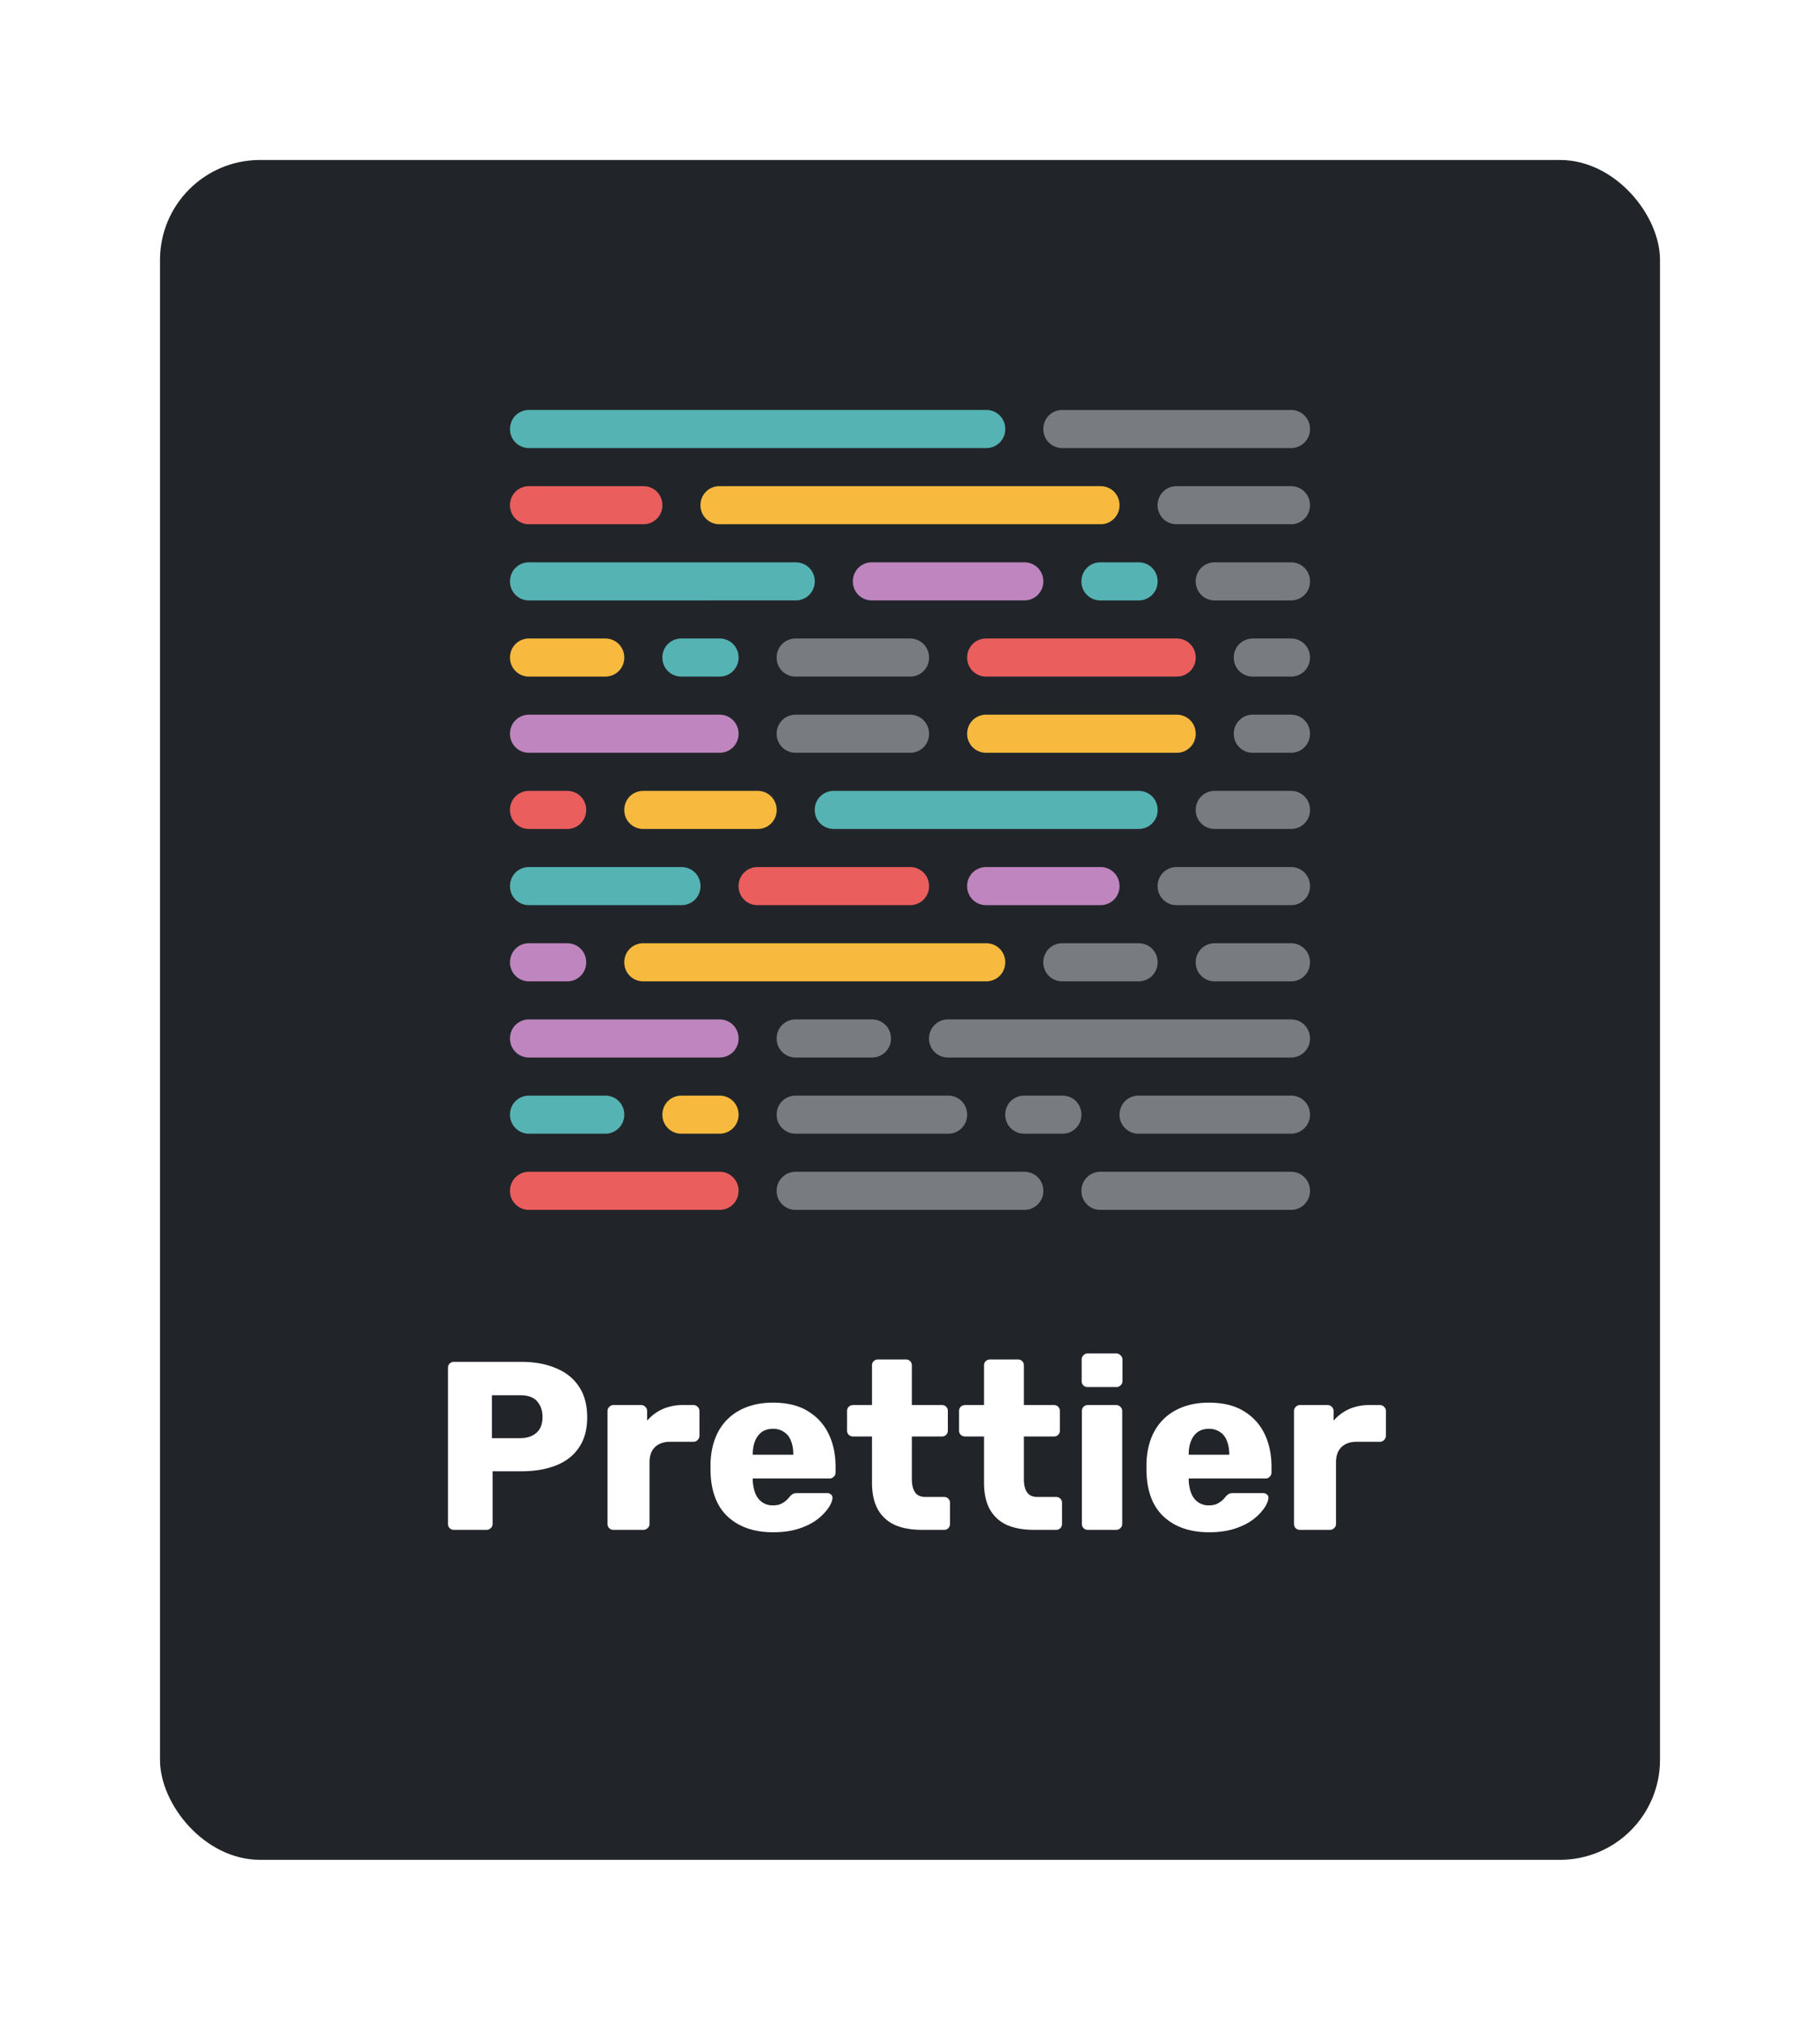 <svg width="91" height="101" fill="none" xmlns="http://www.w3.org/2000/svg"><g filter="url(#a)"><rect x="8" y="6" width="75" height="85" rx="5" fill="#212529"/><g clip-path="url(#b)"><path d="M55.024 26.12h1.904c.534 0 .953.418.953.951a.943.943 0 0 1-.953.953h-1.904a.943.943 0 0 1-.953-.953c0-.533.42-.952.953-.952Z" fill="#56B3B4"/><path d="M26.452 56.595h9.524c.534 0 .953.42.953.953 0 .533-.42.952-.953.952h-9.524a.943.943 0 0 1-.952-.952c0-.534.419-.953.952-.953Z" fill="#EA5E5E"/><path d="M49.31 41.357h5.714c.533 0 .952.42.952.953 0 .533-.42.952-.952.952h-5.715a.943.943 0 0 1-.952-.952c0-.534.419-.953.952-.953Z" fill="#BF85BF"/><path d="M37.881 41.357h7.62c.532 0 .952.42.952.953a.943.943 0 0 1-.953.952h-7.619a.943.943 0 0 1-.952-.952c0-.534.419-.953.952-.953Z" fill="#EA5E5E"/><path d="M26.452 41.357h7.62c.533 0 .952.42.952.953a.943.943 0 0 1-.953.952h-7.619a.943.943 0 0 1-.952-.952c0-.534.419-.953.952-.953Z" fill="#56B3B4"/><path d="M26.452 48.976h9.524c.534 0 .953.42.953.953 0 .533-.42.952-.953.952h-9.524a.943.943 0 0 1-.952-.953c0-.533.419-.952.952-.952ZM26.452 33.738h9.524c.534 0 .953.42.953.952 0 .534-.42.953-.953.953h-9.524a.943.943 0 0 1-.952-.953c0-.533.419-.952.952-.952Z" fill="#BF85BF"/><path d="M35.976 22.31h19.048c.533 0 .952.419.952.952a.943.943 0 0 1-.952.952H35.976a.943.943 0 0 1-.952-.952c0-.533.419-.952.952-.952Z" fill="#F7BA3E"/><path d="M26.452 22.31h5.715c.533 0 .952.419.952.952a.943.943 0 0 1-.952.952h-5.715a.943.943 0 0 1-.952-.952c0-.533.419-.952.952-.952Z" fill="#EA5E5E"/><path d="M34.072 52.786h1.904c.534 0 .953.419.953.952 0 .533-.42.952-.953.952h-1.904a.943.943 0 0 1-.953-.952c0-.533.42-.952.953-.952Z" fill="#F7BA3E"/><path d="M34.072 29.928h1.904c.534 0 .953.42.953.953 0 .533-.42.952-.953.952h-1.904a.943.943 0 0 1-.953-.952c0-.534.42-.953.953-.953ZM26.452 52.786h3.81c.533 0 .952.419.952.952 0 .533-.419.952-.952.952h-3.81a.943.943 0 0 1-.952-.952c0-.533.419-.952.952-.952Z" fill="#56B3B4"/><path d="M26.452 29.928h3.81c.533 0 .952.42.952.953 0 .533-.419.952-.952.952h-3.81a.943.943 0 0 1-.952-.952c0-.534.419-.953.952-.953Z" fill="#F7BA3E"/><path opacity=".5" d="M51.214 52.786h1.905c.533 0 .952.419.952.952a.943.943 0 0 1-.952.952h-1.905a.943.943 0 0 1-.952-.952c0-.533.419-.952.952-.952ZM39.786 52.786h7.619c.533 0 .952.419.952.952a.943.943 0 0 1-.952.952h-7.62a.943.943 0 0 1-.951-.952c0-.533.418-.952.952-.952ZM56.928 52.786h7.62c.533 0 .952.419.952.952 0 .533-.42.952-.953.952H56.93a.943.943 0 0 1-.953-.952c0-.533.42-.952.953-.952Z" fill="#D0D4D8"/><path d="M41.69 37.548H56.93c.533 0 .952.419.952.952a.943.943 0 0 1-.952.952H41.69a.943.943 0 0 1-.953-.952c0-.533.42-.952.953-.952Z" fill="#56B3B4"/><path d="M32.167 37.548h5.714c.533 0 .952.419.952.952a.943.943 0 0 1-.952.952h-5.714a.943.943 0 0 1-.953-.952c0-.533.42-.952.953-.952Z" fill="#F7BA3E"/><path d="M26.452 37.548h1.905c.534 0 .953.419.953.952a.943.943 0 0 1-.953.952h-1.905a.943.943 0 0 1-.952-.952c0-.533.419-.952.952-.952Z" fill="#EA5E5E"/><path d="M43.595 26.12h7.62c.533 0 .952.418.952.951 0 .534-.42.953-.953.953h-7.619a.943.943 0 0 1-.952-.953c0-.533.42-.952.952-.952Z" fill="#BF85BF"/><path d="M26.452 26.12h13.334c.533 0 .952.418.952.951 0 .534-.419.953-.952.953H26.452a.943.943 0 0 1-.952-.953c0-.533.419-.952.952-.952Z" fill="#56B3B4"/><path d="M32.167 45.167H49.31c.533 0 .952.419.952.952 0 .534-.42.953-.952.953H32.167a.943.943 0 0 1-.953-.953c0-.533.42-.952.953-.952Z" fill="#F7BA3E"/><path d="M26.452 45.167h1.905c.534 0 .953.419.953.952a.943.943 0 0 1-.953.953h-1.905a.943.943 0 0 1-.952-.953c0-.533.419-.952.952-.952Z" fill="#BF85BF"/><path d="M49.31 29.928h9.523c.534 0 .953.42.953.953a.943.943 0 0 1-.953.952H49.31a.943.943 0 0 1-.952-.952c0-.534.419-.953.952-.953Z" fill="#EA5E5E"/><path d="M49.31 33.738h9.523c.534 0 .953.42.953.952a.943.943 0 0 1-.953.953H49.31a.943.943 0 0 1-.952-.953c0-.533.419-.952.952-.952Z" fill="#F7BA3E"/><path d="M26.452 18.5H49.31c.534 0 .953.419.953.952a.943.943 0 0 1-.953.953H26.453a.943.943 0 0 1-.952-.953c0-.533.419-.952.952-.952Z" fill="#56B3B4"/><path opacity=".5" d="M53.119 18.5h11.428c.534 0 .953.419.953.952a.943.943 0 0 1-.953.953H53.12a.943.943 0 0 1-.953-.953c0-.533.42-.952.953-.952ZM53.119 45.167h3.81c.533 0 .952.419.952.952 0 .534-.42.953-.953.953h-3.81a.943.943 0 0 1-.952-.953c0-.533.42-.952.953-.952ZM60.738 45.167h3.81c.533 0 .952.419.952.952a.943.943 0 0 1-.953.953h-3.809a.943.943 0 0 1-.952-.953c0-.533.419-.952.952-.952ZM58.833 41.357h5.715c.533 0 .952.42.952.953a.943.943 0 0 1-.953.952h-5.714a.943.943 0 0 1-.952-.952c0-.534.419-.953.952-.953ZM58.833 22.31h5.715c.533 0 .952.419.952.952a.943.943 0 0 1-.953.952h-5.714a.943.943 0 0 1-.952-.952c0-.533.419-.952.952-.952ZM60.738 37.548h3.81c.533 0 .952.419.952.952a.943.943 0 0 1-.953.952h-3.809a.943.943 0 0 1-.952-.952c0-.533.419-.952.952-.952ZM60.738 26.12h3.81c.533 0 .952.418.952.951a.943.943 0 0 1-.953.953h-3.809a.943.943 0 0 1-.952-.953c0-.533.419-.952.952-.952ZM62.643 29.928h1.905c.533 0 .952.42.952.953 0 .533-.42.952-.952.952h-1.905a.943.943 0 0 1-.953-.952c0-.534.42-.953.953-.953ZM62.643 33.738h1.905c.533 0 .952.42.952.952 0 .534-.42.953-.952.953h-1.905a.943.943 0 0 1-.953-.953c0-.533.42-.952.953-.952ZM47.404 48.976h17.143c.534 0 .953.42.953.953 0 .533-.42.952-.953.952H47.405a.943.943 0 0 1-.953-.953c0-.533.42-.952.953-.952ZM39.786 48.976h3.81c.533 0 .952.42.952.953 0 .533-.42.952-.953.952h-3.81a.943.943 0 0 1-.951-.953c0-.533.418-.952.952-.952ZM55.024 56.595h9.523c.534 0 .953.42.953.953 0 .533-.42.952-.953.952h-9.523a.943.943 0 0 1-.953-.952c0-.534.42-.953.953-.953ZM39.786 56.595h11.428c.534 0 .953.42.953.953a.943.943 0 0 1-.953.952H39.786a.943.943 0 0 1-.953-.952c0-.534.42-.953.953-.953ZM39.786 29.928H45.5c.533 0 .953.42.953.953a.943.943 0 0 1-.953.952h-5.714a.943.943 0 0 1-.953-.952c0-.534.42-.953.953-.953ZM39.786 33.738H45.5c.533 0 .953.42.953.952a.943.943 0 0 1-.953.953h-5.714a.943.943 0 0 1-.953-.953c0-.533.42-.952.953-.952Z" fill="#D0D4D8"/></g><path d="M22.699 74.5a.292.292 0 0 1-.216-.084.292.292 0 0 1-.084-.216v-7.8c0-.088.028-.16.084-.216a.292.292 0 0 1 .216-.084h3.36c.664 0 1.24.104 1.728.312.496.2.88.504 1.152.912.28.408.42.924.42 1.548 0 .616-.14 1.124-.42 1.524-.272.4-.656.696-1.152.888-.488.192-1.064.288-1.728.288H24.63V74.2c0 .088-.032.16-.096.216a.292.292 0 0 1-.216.084h-1.62Zm1.896-4.584h1.404c.344 0 .616-.088.816-.264.208-.176.312-.444.312-.804 0-.304-.088-.56-.264-.768-.176-.208-.464-.312-.864-.312h-1.404v2.148Zm6.081 4.584a.292.292 0 0 1-.216-.084.292.292 0 0 1-.084-.216v-5.64c0-.08.028-.148.084-.204a.274.274 0 0 1 .216-.096h1.38c.088 0 .16.032.216.096a.278.278 0 0 1 .084.204v.48c.216-.248.472-.44.768-.576a2.47 2.47 0 0 1 1.02-.204h.528c.08 0 .148.028.204.084a.274.274 0 0 1 .096.216v1.236c0 .08-.032.152-.096.216a.278.278 0 0 1-.204.084h-1.164c-.328 0-.584.092-.768.276-.176.176-.264.428-.264.756V74.2c0 .088-.032.16-.096.216a.292.292 0 0 1-.216.084h-1.488Zm7.982.12c-.944 0-1.696-.256-2.256-.768-.56-.512-.852-1.272-.876-2.28v-.42c.024-.632.164-1.172.42-1.62a2.58 2.58 0 0 1 1.08-1.032c.464-.24 1.004-.36 1.62-.36.704 0 1.284.14 1.74.42.464.28.812.66 1.044 1.14.232.48.348 1.028.348 1.644v.288c0 .088-.032.16-.096.216a.278.278 0 0 1-.204.084h-3.84V72.016c.008.232.048.444.12.636a.977.977 0 0 0 .336.456.905.905 0 0 0 .552.168c.16 0 .292-.024.396-.072.112-.056.204-.116.276-.18a2.84 2.84 0 0 0 .168-.18.564.564 0 0 1 .168-.144.501.501 0 0 1 .216-.036h1.488a.26.26 0 0 1 .192.072c.056.04.08.1.072.18-.008.136-.076.3-.204.492a2.527 2.527 0 0 1-.564.576c-.24.184-.544.336-.912.456s-.796.18-1.284.18Zm-1.02-3.876h2.028v-.024c0-.256-.04-.48-.12-.672a.881.881 0 0 0-.348-.444.954.954 0 0 0-.552-.156c-.216 0-.4.052-.552.156a1.01 1.01 0 0 0-.336.444c-.08.192-.12.416-.12.672v.024Zm8.446 3.756c-.512 0-.956-.08-1.332-.24a1.849 1.849 0 0 1-.852-.768c-.2-.352-.3-.804-.3-1.356v-2.304h-.936a.335.335 0 0 1-.228-.084.292.292 0 0 1-.084-.216v-.972c0-.088.028-.16.084-.216a.335.335 0 0 1 .228-.084h.936v-1.98c0-.088.028-.16.084-.216a.32.32 0 0 1 .216-.084h1.392c.088 0 .16.028.216.084a.292.292 0 0 1 .084.216v1.98h1.5c.088 0 .16.028.216.084a.292.292 0 0 1 .084.216v.972c0 .088-.028.16-.084.216a.292.292 0 0 1-.216.084h-1.5v2.136c0 .272.052.488.156.648.104.16.28.24.528.24h.924c.088 0 .16.028.216.084a.292.292 0 0 1 .084.216V74.2c0 .088-.028.16-.084.216a.292.292 0 0 1-.216.084h-1.116Zm5.601 0c-.512 0-.956-.08-1.332-.24a1.849 1.849 0 0 1-.852-.768c-.2-.352-.3-.804-.3-1.356v-2.304h-.936a.335.335 0 0 1-.228-.084.292.292 0 0 1-.084-.216v-.972c0-.088.028-.16.084-.216a.335.335 0 0 1 .228-.084h.936v-1.98c0-.088.028-.16.084-.216a.32.32 0 0 1 .216-.084h1.392c.088 0 .16.028.216.084a.292.292 0 0 1 .084.216v1.98h1.5c.088 0 .16.028.216.084a.292.292 0 0 1 .084.216v.972c0 .088-.028.16-.084.216a.292.292 0 0 1-.216.084h-1.5v2.136c0 .272.052.488.156.648.104.16.28.24.528.24h.924c.088 0 .16.028.216.084a.292.292 0 0 1 .084.216V74.2c0 .088-.028.16-.084.216a.292.292 0 0 1-.216.084h-1.116Zm2.71 0a.292.292 0 0 1-.216-.084.292.292 0 0 1-.084-.216v-5.64c0-.088.028-.16.084-.216a.292.292 0 0 1 .216-.084h1.416c.08 0 .148.028.204.084a.274.274 0 0 1 .096.216v5.64c0 .088-.032.16-.096.216a.278.278 0 0 1-.204.084h-1.416Zm-.012-7.14a.292.292 0 0 1-.216-.084.292.292 0 0 1-.084-.216v-1.068c0-.088.028-.16.084-.216a.274.274 0 0 1 .216-.096h1.428c.088 0 .16.032.216.096a.274.274 0 0 1 .096.216v1.068c0 .088-.032.16-.096.216a.292.292 0 0 1-.216.084h-1.428Zm6.072 7.26c-.944 0-1.696-.256-2.256-.768-.56-.512-.852-1.272-.876-2.28v-.42c.024-.632.164-1.172.42-1.62a2.58 2.58 0 0 1 1.08-1.032c.464-.24 1.004-.36 1.62-.36.704 0 1.284.14 1.74.42.464.28.812.66 1.044 1.14.232.48.348 1.028.348 1.644v.288c0 .088-.032.16-.096.216a.278.278 0 0 1-.204.084h-3.84V72.016c.008.232.048.444.12.636a.977.977 0 0 0 .336.456.905.905 0 0 0 .552.168c.16 0 .292-.024.396-.072.112-.056.204-.116.276-.18a2.84 2.84 0 0 0 .168-.18.564.564 0 0 1 .168-.144.501.501 0 0 1 .216-.036h1.488a.26.26 0 0 1 .192.072c.056.04.08.1.072.18-.008.136-.076.3-.204.492a2.527 2.527 0 0 1-.564.576c-.24.184-.544.336-.912.456s-.796.18-1.284.18Zm-1.02-3.876h2.028v-.024c0-.256-.04-.48-.12-.672a.881.881 0 0 0-.348-.444.954.954 0 0 0-.552-.156c-.216 0-.4.052-.552.156a1.01 1.01 0 0 0-.336.444c-.08.192-.12.416-.12.672v.024ZM65 74.5a.292.292 0 0 1-.216-.084.292.292 0 0 1-.084-.216v-5.64c0-.08.028-.148.084-.204A.274.274 0 0 1 65 68.26h1.38c.088 0 .16.032.216.096a.278.278 0 0 1 .084.204v.48c.216-.248.472-.44.768-.576a2.47 2.47 0 0 1 1.02-.204h.528c.08 0 .148.028.204.084a.274.274 0 0 1 .096.216v1.236c0 .08-.032.152-.096.216a.278.278 0 0 1-.204.084h-1.164c-.328 0-.584.092-.768.276-.176.176-.264.428-.264.756V74.2c0 .088-.032.16-.096.216a.292.292 0 0 1-.216.084H65Z" fill="#fff"/></g><defs><clipPath id="b"><path fill="#fff" transform="translate(25.5 18.5)" d="M0 0h40v40H0z"/></clipPath><filter id="a" x="0" y="0" width="91" height="101" filterUnits="userSpaceOnUse" color-interpolation-filters="sRGB"><feFlood flood-opacity="0" result="BackgroundImageFix"/><feColorMatrix in="SourceAlpha" values="0 0 0 0 0 0 0 0 0 0 0 0 0 0 0 0 0 0 127 0" result="hardAlpha"/><feOffset dy="2"/><feGaussianBlur stdDeviation="4"/><feColorMatrix values="0 0 0 0 0 0 0 0 0 0 0 0 0 0 0 0 0 0 0.75 0"/><feBlend in2="BackgroundImageFix" result="effect1_dropShadow_505_1631"/><feBlend in="SourceGraphic" in2="effect1_dropShadow_505_1631" result="shape"/></filter></defs></svg>
